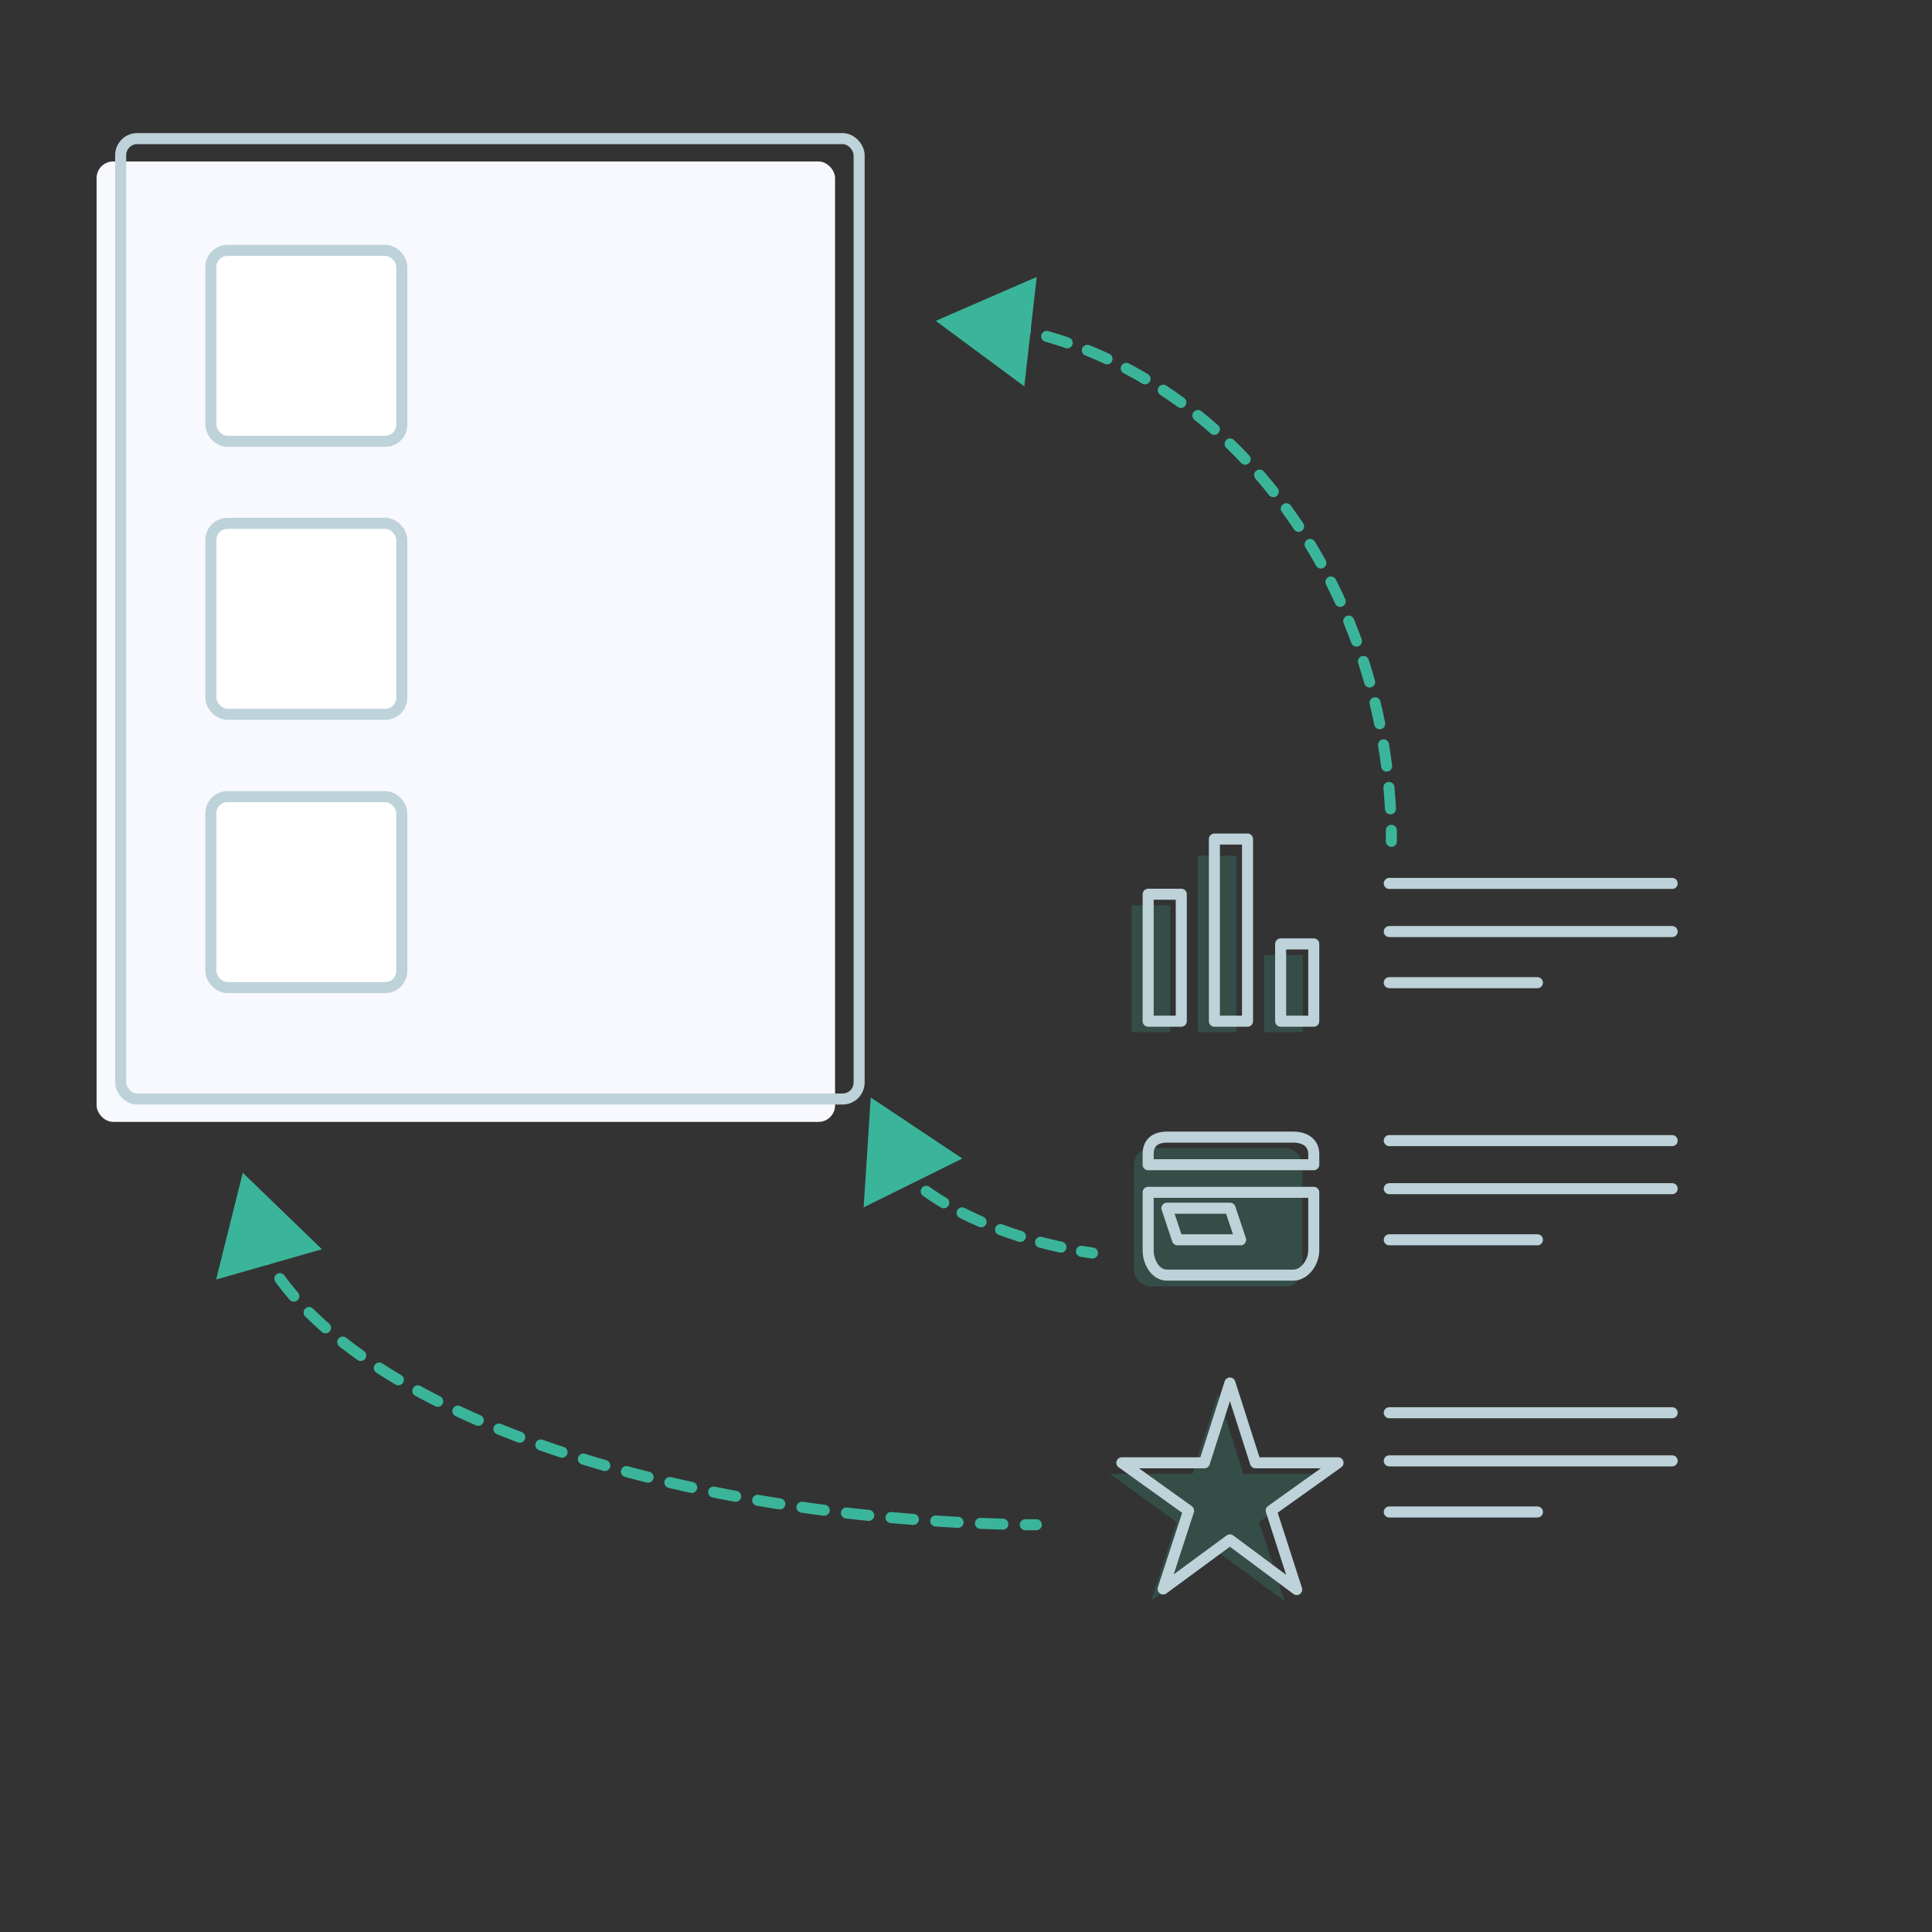 <svg id="Layer_1" data-name="Layer 1" xmlns="http://www.w3.org/2000/svg" viewBox="0 0 350 350"><rect x="0" y="0" width="350" height="350" fill="#333333" stroke="none"/><defs><style>.cls-1{fill:#f7f9fe;}.cls-2,.cls-6{fill:#3bb59a;}.cls-2{opacity:0.2;}.cls-3,.cls-4,.cls-5,.cls-7,.cls-8{fill:none;}.cls-3,.cls-9{stroke:#bdd2d9;}.cls-3,.cls-4,.cls-5,.cls-7,.cls-8,.cls-9{stroke-linecap:round;stroke-linejoin:round;stroke-width:2px;}.cls-4,.cls-5,.cls-7,.cls-8{stroke:#3bb59a;}.cls-5{stroke-dasharray:3.89 3.89;}.cls-7{stroke-dasharray:3.8 3.8;}.cls-8{stroke-dasharray:4.06 4.06;}.cls-9{fill:#fff;}</style></defs><title>illustration</title><rect class="cls-1" x="17.5" y="29.25" width="133.78" height="173.99" rx="3" ry="3"/><polygon id="_Path_" data-name="&lt;Path&gt;" class="cls-2" points="220.63 252.55 225.26 267 240.22 267 228.11 275.74 232.74 290.1 220.63 281.12 208.53 290.02 213.15 275.75 201.05 267 216.01 267 220.63 252.55"/><rect class="cls-2" x="205.41" y="207.99" width="30.51" height="25.06" rx="3" ry="3"/><rect id="_Path_2" data-name="&lt;Path&gt;" class="cls-2" x="205" y="164" width="7" height="23"/><rect id="_Path_3" data-name="&lt;Path&gt;" class="cls-2" x="217" y="155" width="7" height="32"/><rect id="_Path_4" data-name="&lt;Path&gt;" class="cls-2" x="229" y="173" width="7" height="14"/><rect class="cls-3" x="21.86" y="25.11" width="133.78" height="173.99" rx="3" ry="3"/><rect id="_Path_5" data-name="&lt;Path&gt;" class="cls-3" x="208" y="162" width="6" height="23"/><rect id="_Path_6" data-name="&lt;Path&gt;" class="cls-3" x="220" y="152" width="6" height="33"/><rect id="_Path_7" data-name="&lt;Path&gt;" class="cls-3" x="232" y="171" width="6" height="14"/><polygon id="_Path_8" data-name="&lt;Path&gt;" class="cls-3" points="222.81 250.55 227.44 265 242.4 265 230.29 273.65 234.91 287.96 222.81 278.96 210.71 287.86 215.33 273.67 203.23 265 218.19 265 222.81 250.55"/><path id="_Path_9" data-name="&lt;Path&gt;" class="cls-3" d="M208,226.51c0,2.11,1.3,4.49,3.4,4.49h22.88c2.11,0,3.72-2.38,3.72-4.49V216H208v10.51Z"/><path id="_Path_10" data-name="&lt;Path&gt;" class="cls-3" d="M234.28,206H211.4c-2.11,0-3.4,1-3.4,3.08V211h30v-1.92C238,207,236.39,206,234.28,206Z"/><polygon id="_Path_11" data-name="&lt;Path&gt;" class="cls-3" points="224.75 224.6 213.31 224.6 211.4 218.88 222.84 218.88 224.75 224.6"/><line class="cls-3" x1="251.68" y1="160.04" x2="302.93" y2="160.04"/><line class="cls-3" x1="251.68" y1="168.76" x2="302.93" y2="168.76"/><line class="cls-3" x1="251.68" y1="178.02" x2="278.52" y2="178.02"/><line class="cls-3" x1="251.68" y1="206.63" x2="302.93" y2="206.63"/><line class="cls-3" x1="251.68" y1="215.34" x2="302.93" y2="215.34"/><line class="cls-3" x1="251.68" y1="224.6" x2="278.52" y2="224.6"/><line class="cls-3" x1="251.68" y1="255.93" x2="302.93" y2="255.93"/><line class="cls-3" x1="251.68" y1="264.65" x2="302.93" y2="264.65"/><line class="cls-3" x1="251.68" y1="273.91" x2="278.52" y2="273.91"/><path class="cls-4" d="M252.06,152.42q0-1,0-2"/><path class="cls-5" d="M251.9,146.53c-2.28-42.37-29-77.12-64.26-86.13"/><path class="cls-4" d="M185.76,60l-2-.42"/><polygon class="cls-6" points="187.81 50.17 169.52 58.13 185.56 69.99 187.81 50.17"/><path class="cls-4" d="M197.91,227l-2-.31"/><path class="cls-7" d="M192.2,225.93c-10.66-2.3-19.77-6.39-26-11.3"/><path class="cls-4" d="M164.78,213.41q-0.76-.67-1.45-1.37"/><polygon class="cls-6" points="174.34 209.88 157.74 198.82 156.46 218.72 174.34 209.88"/><path class="cls-4" d="M187.74,276.22l-2,0"/><path class="cls-8" d="M181.68,276.11c-63.16-1.78-115.61-20.91-132.21-46.24"/><path class="cls-4" d="M48.4,228.14q-0.51-.87-1-1.75"/><polygon class="cls-6" points="58.32 226.31 43.98 212.46 39.15 231.8 58.32 226.31"/><rect class="cls-9" x="38.2" y="45.36" width="34.59" height="34.59" rx="3" ry="3"/><rect class="cls-9" x="38.2" y="94.81" width="34.59" height="34.59" rx="3" ry="3"/><rect class="cls-9" x="38.2" y="144.32" width="34.59" height="34.59" rx="3" ry="3"/></svg>